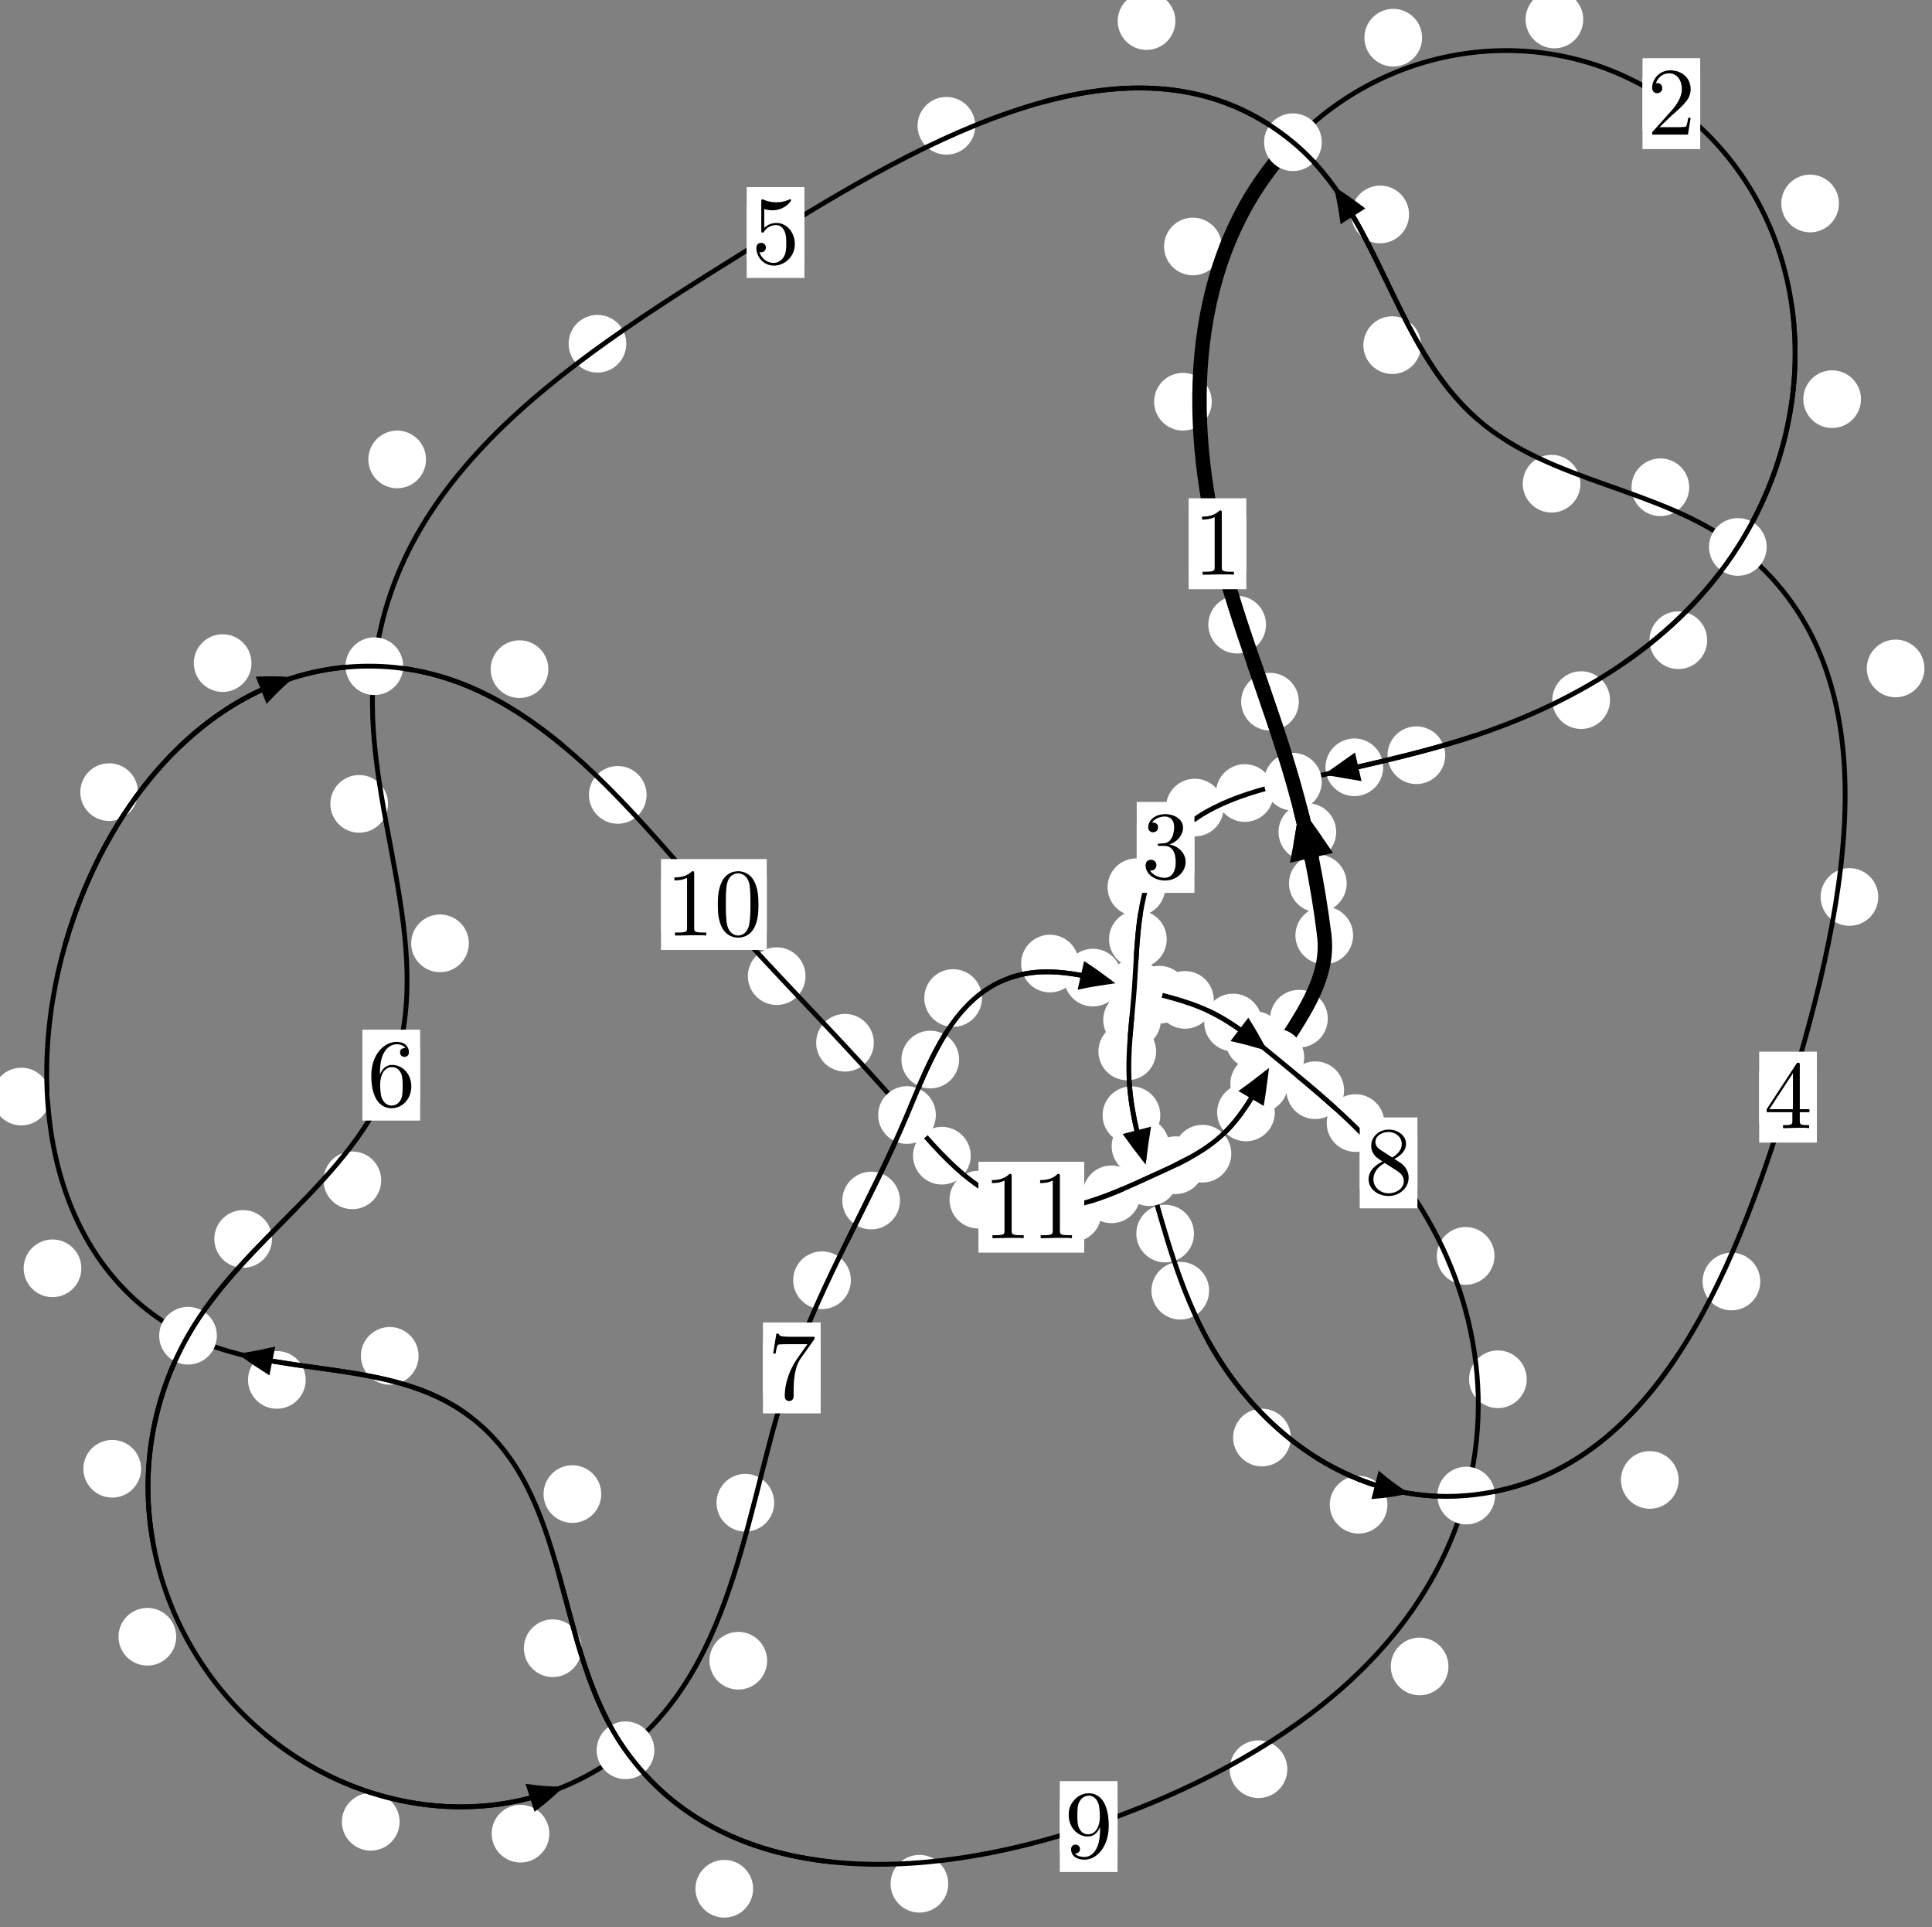 <?xml version="1.0"?>
<!-- Created by MetaPost 1.999 on 2021.07.06:0014 -->
<svg version="1.1" xmlns="http://www.w3.org/2000/svg" xmlns:xlink="http://www.w3.org/1999/xlink" width="200.232" height="199.671" viewBox="0 0 200.232 199.671">
<rect x="0" y="0" width="200.232" height="199.671" fill="#808080" stroke="none"/>
<!-- Original BoundingBox: -134.782211 -117.699249 65.449463 81.971939 -->
  <defs>
    <g transform="scale(0.01,0.01)" id="GLYPHcmr10_48">
      <path style="fill-rule: evenodd;" d="M460 -320C460 -400,455 -480,420 -554C374 -650,292 -666,250 -666C190 -666,117 -640,76 -547C44 -478,39 -400,39 -320C39 -245,43 -155,84 -79C127 2,200 22,249 22C303 22,379 1,423 -94C455 -163,460 -241,460 -320M249 -0C210 -0,151 -25,133 -121C122 -181,122 -273,122 -332C122 -396,122 -462,130 -516C149 -635,224 -644,249 -644C282 -644,348 -626,367 -527C377 -471,377 -395,377 -332C377 -257,377 -189,366 -125C351 -30,294 -0,249 -0"></path>
    </g>
    <g transform="scale(0.01,0.01)" id="GLYPHcmr10_49">
      <path style="fill-rule: evenodd;" d="M294 -640C294 -664,294 -666,271 -666C209 -602,121 -602,89 -602L89 -571C109 -571,168 -571,220 -597L220 -79C220 -43,217 -31,127 -31L95 -31L95 -0L257 -0L130 -3L217 -3L257 -3L297 -3L384 -3L419 -0L419 -31L387 -31C297 -31,294 -42,294 -79"></path>
    </g>
    <g transform="scale(0.01,0.01)" id="GLYPHcmr10_50">
      <path style="fill-rule: evenodd;" d="M127 -77L233 -180C389 -318,449 -372,449 -472C449 -586,359 -666,237 -666C124 -666,50 -574,50 -485C50 -429,100 -429,103 -429C120 -429,155 -441,155 -482C155 -508,137 -534,102 -534C94 -534,92 -534,89 -533C112 -598,166 -635,224 -635C315 -635,358 -554,358 -472C358 -392,308 -313,253 -251L61 -37C50 -26,50 -24,50 -0L421 -0L449 -174L424 -174C419 -144,412 -100,402 -85C395 -77,329 -77,307 -77"></path>
    </g>
    <g transform="scale(0.01,0.01)" id="GLYPHcmr10_51">
      <path style="fill-rule: evenodd;" d="M290 -352C372 -379,430 -449,430 -528C430 -610,342 -666,246 -666C145 -666,69 -606,69 -530C69 -497,91 -478,120 -478C151 -478,171 -500,171 -529C171 -579,124 -579,109 -579C140 -628,206 -641,242 -641C283 -641,338 -619,338 -529C338 -517,336 -459,310 -415C280 -367,246 -364,221 -363C213 -362,189 -360,182 -360C174 -359,167 -358,167 -348C167 -337,174 -337,191 -337L235 -337C317 -337,354 -269,354 -171C354 -35,285 -6,241 -6C198 -6,123 -23,88 -82C123 -77,154 -99,154 -137C154 -173,127 -193,98 -193C74 -193,42 -179,42 -135C42 -44,135 22,244 22C366 22,457 -69,457 -171C457 -253,394 -331,290 -352"></path>
    </g>
    <g transform="scale(0.01,0.01)" id="GLYPHcmr10_52">
      <path style="fill-rule: evenodd;" d="M294 -165L294 -78C294 -42,292 -31,218 -31L197 -31L197 -0L332 -0L238 -3L290 -3L332 -3L374 -3L427 -3L468 -0L468 -31L447 -31C373 -31,371 -42,371 -78L371 -165L471 -165L471 -196L371 -196L371 -651C371 -671,371 -677,355 -677C346 -677,343 -677,335 -665L28 -196L28 -165M300 -196L56 -196L300 -569"></path>
    </g>
    <g transform="scale(0.01,0.01)" id="GLYPHcmr10_53">
      <path style="fill-rule: evenodd;" d="M449 -201C449 -320,367 -420,259 -420C211 -420,168 -404,132 -369L132 -564C152 -558,185 -551,217 -551C340 -551,410 -642,410 -655C410 -661,407 -666,400 -666C399 -666,397 -666,392 -663C372 -654,323 -634,256 -634C216 -634,170 -641,123 -662C115 -665,113 -665,111 -665C101 -665,101 -657,101 -641L101 -345C101 -327,101 -319,115 -319C122 -319,124 -322,128 -328C139 -344,176 -398,257 -398C309 -398,334 -352,342 -334C358 -297,360 -258,360 -208C360 -173,360 -113,336 -71C312 -32,275 -6,229 -6C156 -6,99 -59,82 -118C85 -117,88 -116,99 -116C132 -116,149 -141,149 -165C149 -189,132 -214,99 -214C85 -214,50 -207,50 -161C50 -75,119 22,231 22C347 22,449 -74,449 -201"></path>
    </g>
    <g transform="scale(0.01,0.01)" id="GLYPHcmr10_54">
      <path style="fill-rule: evenodd;" d="M132 -328L132 -352C132 -605,256 -641,307 -641C331 -641,373 -635,395 -601C380 -601,340 -601,340 -556C340 -525,364 -510,386 -510C402 -510,432 -519,432 -558C432 -618,388 -666,305 -666C177 -666,42 -537,42 -316C42 -49,158 22,251 22C362 22,457 -72,457 -204C457 -331,368 -427,257 -427C189 -427,152 -376,132 -328M251 -6C188 -6,158 -66,152 -81C134 -128,134 -208,134 -226C134 -304,166 -404,256 -404C272 -404,318 -404,349 -342C367 -305,367 -254,367 -205C367 -157,367 -107,350 -71C320 -11,274 -6,251 -6"></path>
    </g>
    <g transform="scale(0.01,0.01)" id="GLYPHcmr10_55">
      <path style="fill-rule: evenodd;" d="M476 -609C485 -621,485 -623,485 -644L242 -644C120 -644,118 -657,114 -676L89 -676L56 -470L81 -470C84 -486,93 -549,106 -561C113 -567,191 -567,204 -567L411 -567C400 -551,321 -442,299 -409C209 -274,176 -135,176 -33C176 -23,176 22,222 22C268 22,268 -23,268 -33L268 -84C268 -139,271 -194,279 -248C283 -271,297 -357,341 -419"></path>
    </g>
    <g transform="scale(0.01,0.01)" id="GLYPHcmr10_56">
      <path style="fill-rule: evenodd;" d="M163 -457C117 -487,113 -521,113 -538C113 -599,178 -641,249 -641C322 -641,386 -589,386 -517C386 -460,347 -412,287 -377M309 -362C381 -399,430 -451,430 -517C430 -609,341 -666,250 -666C150 -666,69 -592,69 -499C69 -481,71 -436,113 -389C124 -377,161 -352,186 -335C128 -306,42 -250,42 -151C42 -45,144 22,249 22C362 22,457 -61,457 -168C457 -204,446 -249,408 -291C389 -312,373 -322,309 -362M209 -320L332 -242C360 -223,407 -193,407 -132C407 -58,332 -6,250 -6C164 -6,92 -68,92 -151C92 -209,124 -273,209 -320"></path>
    </g>
    <g transform="scale(0.01,0.01)" id="GLYPHcmr10_57">
      <path style="fill-rule: evenodd;" d="M367 -318L367 -286C367 -52,263 -6,205 -6C188 -6,134 -8,107 -42C151 -42,159 -71,159 -88C159 -119,135 -134,113 -134C97 -134,67 -125,67 -86C67 -19,121 22,206 22C335 22,457 -114,457 -329C457 -598,342 -666,253 -666C198 -666,149 -648,106 -603C65 -558,42 -516,42 -441C42 -316,130 -218,242 -218C303 -218,344 -260,367 -318M243 -241C227 -241,181 -241,150 -304C132 -341,132 -391,132 -440C132 -494,132 -541,153 -578C180 -628,218 -641,253 -641C299 -641,332 -607,349 -562C361 -530,365 -467,365 -421C365 -338,331 -241,243 -241"></path>
    </g>
  </defs>
  <path d="M139.569 91.536C139.569 90.744,139.254 89.983,138.694 89.423C138.133 88.862,137.373 88.548,136.58 88.548C135.788 88.548,135.027 88.862,134.467 89.423C133.906 89.983,133.591 90.744,133.591 91.536C133.591 92.329,133.906 93.089,134.467 93.65C135.027 94.21,135.788 94.525,136.58 94.525C137.373 94.525,138.133 94.21,138.694 93.65C139.254 93.089,139.569 92.329,139.569 91.536Z" style="fill: rgb(100%,100%,100%);stroke: none;"></path>
  <path d="M140.235 96.919C140.235 96.126,139.92 95.366,139.359 94.806C138.799 94.245,138.039 93.93,137.246 93.93C136.453 93.93,135.693 94.245,135.133 94.806C134.572 95.366,134.257 96.126,134.257 96.919C134.257 97.712,134.572 98.472,135.133 99.032C135.693 99.593,136.453 99.908,137.246 99.908C138.039 99.908,138.799 99.593,139.359 99.032C139.92 98.472,140.235 97.712,140.235 96.919Z" style="fill: rgb(100%,100%,100%);stroke: none;"></path>
  <path d="M134.611 72.706C134.611 71.913,134.296 71.153,133.735 70.593C133.175 70.032,132.415 69.717,131.622 69.717C130.829 69.717,130.069 70.032,129.509 70.593C128.948 71.153,128.633 71.913,128.633 72.706C128.633 73.499,128.948 74.259,129.509 74.819C130.069 75.38,130.829 75.695,131.622 75.695C132.415 75.695,133.175 75.38,133.735 74.819C134.296 74.259,134.611 73.499,134.611 72.706Z" style="fill: rgb(100%,100%,100%);stroke: none;"></path>
  <path d="M138.484 86.214C138.484 85.421,138.169 84.661,137.608 84.1C137.048 83.54,136.288 83.225,135.495 83.225C134.702 83.225,133.942 83.54,133.382 84.1C132.821 84.661,132.506 85.421,132.506 86.214C132.506 87.006,132.821 87.767,133.382 88.327C133.942 88.888,134.702 89.202,135.495 89.202C136.288 89.202,137.048 88.888,137.608 88.327C138.169 87.767,138.484 87.006,138.484 86.214Z" style="fill: rgb(100%,100%,100%);stroke: none;"></path>
  <path d="M125.588 41.626C125.588 40.834,125.273 40.074,124.713 39.513C124.152 38.953,123.392 38.638,122.6 38.638C121.807 38.638,121.047 38.953,120.486 39.513C119.926 40.074,119.611 40.834,119.611 41.626C119.611 42.419,119.926 43.179,120.486 43.74C121.047 44.3,121.807 44.615,122.6 44.615C123.392 44.615,124.152 44.3,124.713 43.74C125.273 43.179,125.588 42.419,125.588 41.626Z" style="fill: rgb(100%,100%,100%);stroke: none;"></path>
  <path d="M131.208 64.726C131.208 63.934,130.893 63.174,130.332 62.613C129.772 62.053,129.012 61.738,128.219 61.738C127.426 61.738,126.666 62.053,126.106 62.613C125.545 63.174,125.23 63.934,125.23 64.726C125.23 65.519,125.545 66.279,126.106 66.84C126.666 67.4,127.426 67.715,128.219 67.715C129.012 67.715,129.772 67.4,130.332 66.84C130.893 66.279,131.208 65.519,131.208 64.726Z" style="fill: rgb(100%,100%,100%);stroke: none;"></path>
  <path d="M147.386 3.905C147.386 3.112,147.071 2.352,146.51 1.791C145.95 1.231,145.19 0.916,144.397 0.916C143.604 0.916,142.844 1.231,142.284 1.791C141.723 2.352,141.408 3.112,141.408 3.905C141.408 4.697,141.723 5.457,142.284 6.018C142.844 6.578,143.604 6.893,144.397 6.893C145.19 6.893,145.95 6.578,146.51 6.018C147.071 5.457,147.386 4.697,147.386 3.905Z" style="fill: rgb(100%,100%,100%);stroke: none;"></path>
  <path d="M126.621 25.539C126.621 24.747,126.306 23.987,125.745 23.426C125.185 22.866,124.425 22.551,123.632 22.551C122.839 22.551,122.079 22.866,121.519 23.426C120.958 23.987,120.643 24.747,120.643 25.539C120.643 26.332,120.958 27.092,121.519 27.653C122.079 28.213,122.839 28.528,123.632 28.528C124.425 28.528,125.185 28.213,125.745 27.653C126.306 27.092,126.621 26.332,126.621 25.539Z" style="fill: rgb(100%,100%,100%);stroke: none;"></path>
  <path d="M190.589 21.085C190.589 20.292,190.274 19.532,189.714 18.972C189.153 18.411,188.393 18.096,187.6 18.096C186.807 18.096,186.047 18.411,185.487 18.972C184.926 19.532,184.611 20.292,184.611 21.085C184.611 21.878,184.926 22.638,185.487 23.198C186.047 23.759,186.807 24.074,187.6 24.074C188.393 24.074,189.153 23.759,189.714 23.198C190.274 22.638,190.589 21.878,190.589 21.085Z" style="fill: rgb(100%,100%,100%);stroke: none;"></path>
  <path d="M164.086 2.017C164.086 1.224,163.771 0.464,163.211 -0.097C162.65 -0.657,161.89 -0.972,161.098 -0.972C160.305 -0.972,159.545 -0.657,158.984 -0.097C158.424 0.464,158.109 1.224,158.109 2.017C158.109 2.809,158.424 3.57,158.984 4.13C159.545 4.691,160.305 5.006,161.098 5.006C161.89 5.006,162.65 4.691,163.211 4.13C163.771 3.57,164.086 2.809,164.086 2.017Z" style="fill: rgb(100%,100%,100%);stroke: none;"></path>
  <path d="M176.931 66.338C176.931 65.545,176.616 64.785,176.056 64.224C175.495 63.664,174.735 63.349,173.943 63.349C173.15 63.349,172.39 63.664,171.829 64.224C171.269 64.785,170.954 65.545,170.954 66.338C170.954 67.13,171.269 67.89,171.829 68.451C172.39 69.011,173.15 69.326,173.943 69.326C174.735 69.326,175.495 69.011,176.056 68.451C176.616 67.89,176.931 67.13,176.931 66.338Z" style="fill: rgb(100%,100%,100%);stroke: none;"></path>
  <path d="M192.872 41.361C192.872 40.568,192.557 39.808,191.997 39.247C191.436 38.687,190.676 38.372,189.883 38.372C189.091 38.372,188.331 38.687,187.77 39.247C187.21 39.808,186.895 40.568,186.895 41.361C186.895 42.153,187.21 42.913,187.77 43.474C188.331 44.034,189.091 44.349,189.883 44.349C190.676 44.349,191.436 44.034,191.997 43.474C192.557 42.913,192.872 42.153,192.872 41.361Z" style="fill: rgb(100%,100%,100%);stroke: none;"></path>
  <path d="M149.783 78.255C149.783 77.462,149.468 76.702,148.908 76.142C148.347 75.581,147.587 75.266,146.794 75.266C146.002 75.266,145.241 75.581,144.681 76.142C144.12 76.702,143.806 77.462,143.806 78.255C143.806 79.048,144.12 79.808,144.681 80.368C145.241 80.929,146.002 81.244,146.794 81.244C147.587 81.244,148.347 80.929,148.908 80.368C149.468 79.808,149.783 79.048,149.783 78.255Z" style="fill: rgb(100%,100%,100%);stroke: none;"></path>
  <path d="M166.861 72.544C166.861 71.752,166.546 70.991,165.985 70.431C165.425 69.87,164.665 69.555,163.872 69.555C163.079 69.555,162.319 69.87,161.759 70.431C161.198 70.991,160.883 71.752,160.883 72.544C160.883 73.337,161.198 74.097,161.759 74.658C162.319 75.218,163.079 75.533,163.872 75.533C164.665 75.533,165.425 75.218,165.985 74.658C166.546 74.097,166.861 73.337,166.861 72.544Z" style="fill: rgb(100%,100%,100%);stroke: none;"></path>
  <path d="M132 82.171C132 81.379,131.685 80.618,131.124 80.058C130.564 79.497,129.804 79.183,129.011 79.183C128.218 79.183,127.458 79.497,126.898 80.058C126.337 80.618,126.022 81.379,126.022 82.171C126.022 82.964,126.337 83.724,126.898 84.285C127.458 84.845,128.218 85.16,129.011 85.16C129.804 85.16,130.564 84.845,131.124 84.285C131.685 83.724,132 82.964,132 82.171Z" style="fill: rgb(100%,100%,100%);stroke: none;"></path>
  <path d="M143.352 79.506C143.352 78.713,143.037 77.953,142.476 77.393C141.916 76.832,141.156 76.517,140.363 76.517C139.57 76.517,138.81 76.832,138.25 77.393C137.689 77.953,137.374 78.713,137.374 79.506C137.374 80.299,137.689 81.059,138.25 81.619C138.81 82.18,139.57 82.495,140.363 82.495C141.156 82.495,141.916 82.18,142.476 81.619C143.037 81.059,143.352 80.299,143.352 79.506Z" style="fill: rgb(100%,100%,100%);stroke: none;"></path>
  <path d="M120.764 91.931C120.764 91.139,120.449 90.378,119.889 89.818C119.328 89.257,118.568 88.943,117.775 88.943C116.983 88.943,116.223 89.257,115.662 89.818C115.102 90.378,114.787 91.139,114.787 91.931C114.787 92.724,115.102 93.484,115.662 94.045C116.223 94.605,116.983 94.92,117.775 94.92C118.568 94.92,119.328 94.605,119.889 94.045C120.449 93.484,120.764 92.724,120.764 91.931Z" style="fill: rgb(100%,100%,100%);stroke: none;"></path>
  <path d="M126.819 83.677C126.819 82.885,126.504 82.125,125.943 81.564C125.383 81.004,124.623 80.689,123.83 80.689C123.037 80.689,122.277 81.004,121.717 81.564C121.156 82.125,120.841 82.885,120.841 83.677C120.841 84.47,121.156 85.23,121.717 85.791C122.277 86.351,123.037 86.666,123.83 86.666C124.623 86.666,125.383 86.351,125.943 85.791C126.504 85.23,126.819 84.47,126.819 83.677Z" style="fill: rgb(100%,100%,100%);stroke: none;"></path>
  <path d="M120.317 105.678C120.317 104.885,120.002 104.125,119.442 103.565C118.881 103.004,118.121 102.689,117.328 102.689C116.536 102.689,115.775 103.004,115.215 103.565C114.655 104.125,114.34 104.885,114.34 105.678C114.34 106.471,114.655 107.231,115.215 107.791C115.775 108.352,116.536 108.667,117.328 108.667C118.121 108.667,118.881 108.352,119.442 107.791C120.002 107.231,120.317 106.471,120.317 105.678Z" style="fill: rgb(100%,100%,100%);stroke: none;"></path>
  <path d="M120.917 97.32C120.917 96.527,120.602 95.767,120.042 95.206C119.481 94.646,118.721 94.331,117.928 94.331C117.136 94.331,116.376 94.646,115.815 95.206C115.255 95.767,114.94 96.527,114.94 97.32C114.94 98.112,115.255 98.873,115.815 99.433C116.376 99.994,117.136 100.308,117.928 100.308C118.721 100.308,119.481 99.994,120.042 99.433C120.602 98.873,120.917 98.112,120.917 97.32Z" style="fill: rgb(100%,100%,100%);stroke: none;"></path>
  <path d="M120.251 115.554C120.251 114.762,119.937 114.002,119.376 113.441C118.816 112.881,118.055 112.566,117.263 112.566C116.47 112.566,115.71 112.881,115.149 113.441C114.589 114.002,114.274 114.762,114.274 115.554C114.274 116.347,114.589 117.107,115.149 117.668C115.71 118.228,116.47 118.543,117.263 118.543C118.055 118.543,118.816 118.228,119.376 117.668C119.937 117.107,120.251 116.347,120.251 115.554Z" style="fill: rgb(100%,100%,100%);stroke: none;"></path>
  <path d="M119.82 108.948C119.82 108.156,119.505 107.396,118.945 106.835C118.384 106.275,117.624 105.96,116.831 105.96C116.038 105.96,115.278 106.275,114.718 106.835C114.157 107.396,113.842 108.156,113.842 108.948C113.842 109.741,114.157 110.501,114.718 111.062C115.278 111.622,116.038 111.937,116.831 111.937C117.624 111.937,118.384 111.622,118.945 111.062C119.505 110.501,119.82 109.741,119.82 108.948Z" style="fill: rgb(100%,100%,100%);stroke: none;"></path>
  <path d="M123.745 127.82C123.745 127.028,123.43 126.267,122.869 125.707C122.309 125.146,121.549 124.832,120.756 124.832C119.963 124.832,119.203 125.146,118.643 125.707C118.082 126.267,117.767 127.028,117.767 127.82C117.767 128.613,118.082 129.373,118.643 129.934C119.203 130.494,119.963 130.809,120.756 130.809C121.549 130.809,122.309 130.494,122.869 129.934C123.43 129.373,123.745 128.613,123.745 127.82Z" style="fill: rgb(100%,100%,100%);stroke: none;"></path>
  <path d="M121.19 118.771C121.19 117.978,120.875 117.218,120.315 116.658C119.754 116.097,118.994 115.782,118.202 115.782C117.409 115.782,116.649 116.097,116.088 116.658C115.528 117.218,115.213 117.978,115.213 118.771C115.213 119.564,115.528 120.324,116.088 120.885C116.649 121.445,117.409 121.76,118.202 121.76C118.994 121.76,119.754 121.445,120.315 120.885C120.875 120.324,121.19 119.564,121.19 118.771Z" style="fill: rgb(100%,100%,100%);stroke: none;"></path>
  <path d="M133.777 148.956C133.777 148.163,133.462 147.403,132.902 146.842C132.341 146.282,131.581 145.967,130.789 145.967C129.996 145.967,129.236 146.282,128.675 146.842C128.115 147.403,127.8 148.163,127.8 148.956C127.8 149.748,128.115 150.509,128.675 151.069C129.236 151.629,129.996 151.944,130.789 151.944C131.581 151.944,132.341 151.629,132.902 151.069C133.462 150.509,133.777 149.748,133.777 148.956Z" style="fill: rgb(100%,100%,100%);stroke: none;"></path>
  <path d="M125.312 133.74C125.312 132.947,124.997 132.187,124.437 131.627C123.876 131.066,123.116 130.751,122.323 130.751C121.531 130.751,120.77 131.066,120.21 131.627C119.65 132.187,119.335 132.947,119.335 133.74C119.335 134.533,119.65 135.293,120.21 135.853C120.77 136.414,121.531 136.729,122.323 136.729C123.116 136.729,123.876 136.414,124.437 135.853C124.997 135.293,125.312 134.533,125.312 133.74Z" style="fill: rgb(100%,100%,100%);stroke: none;"></path>
  <path d="M173.973 153.347C173.973 152.555,173.658 151.795,173.097 151.234C172.537 150.674,171.776 150.359,170.984 150.359C170.191 150.359,169.431 150.674,168.87 151.234C168.31 151.795,167.995 152.555,167.995 153.347C167.995 154.14,168.31 154.9,168.87 155.461C169.431 156.021,170.191 156.336,170.984 156.336C171.776 156.336,172.537 156.021,173.097 155.461C173.658 154.9,173.973 154.14,173.973 153.347Z" style="fill: rgb(100%,100%,100%);stroke: none;"></path>
  <path d="M143.793 155.917C143.793 155.124,143.478 154.364,142.917 153.803C142.357 153.243,141.597 152.928,140.804 152.928C140.011 152.928,139.251 153.243,138.691 153.803C138.13 154.364,137.815 155.124,137.815 155.917C137.815 156.709,138.13 157.47,138.691 158.03C139.251 158.59,140.011 158.905,140.804 158.905C141.597 158.905,142.357 158.59,142.917 158.03C143.478 157.47,143.793 156.709,143.793 155.917Z" style="fill: rgb(100%,100%,100%);stroke: none;"></path>
  <path d="M194.664 92.941C194.664 92.149,194.35 91.388,193.789 90.828C193.229 90.267,192.468 89.952,191.676 89.952C190.883 89.952,190.123 90.267,189.562 90.828C189.002 91.388,188.687 92.149,188.687 92.941C188.687 93.734,189.002 94.494,189.562 95.055C190.123 95.615,190.883 95.93,191.676 95.93C192.468 95.93,193.229 95.615,193.789 95.055C194.35 94.494,194.664 93.734,194.664 92.941Z" style="fill: rgb(100%,100%,100%);stroke: none;"></path>
  <path d="M182.435 132.788C182.435 131.995,182.12 131.235,181.56 130.675C180.999 130.114,180.239 129.799,179.446 129.799C178.654 129.799,177.893 130.114,177.333 130.675C176.773 131.235,176.458 131.995,176.458 132.788C176.458 133.581,176.773 134.341,177.333 134.901C177.893 135.462,178.654 135.777,179.446 135.777C180.239 135.777,180.999 135.462,181.56 134.901C182.12 134.341,182.435 133.581,182.435 132.788Z" style="fill: rgb(100%,100%,100%);stroke: none;"></path>
  <path d="M175.068 50.49C175.068 49.697,174.753 48.937,174.192 48.376C173.632 47.816,172.872 47.501,172.079 47.501C171.286 47.501,170.526 47.816,169.966 48.376C169.405 48.937,169.09 49.697,169.09 50.49C169.09 51.282,169.405 52.043,169.966 52.603C170.526 53.163,171.286 53.478,172.079 53.478C172.872 53.478,173.632 53.163,174.192 52.603C174.753 52.043,175.068 51.282,175.068 50.49Z" style="fill: rgb(100%,100%,100%);stroke: none;"></path>
  <path d="M199.449 69.261C199.449 68.468,199.135 67.708,198.574 67.148C198.014 66.587,197.253 66.272,196.461 66.272C195.668 66.272,194.908 66.587,194.347 67.148C193.787 67.708,193.472 68.468,193.472 69.261C193.472 70.054,193.787 70.814,194.347 71.374C194.908 71.935,195.668 72.25,196.461 72.25C197.253 72.25,198.014 71.935,198.574 71.374C199.135 70.814,199.449 70.054,199.449 69.261Z" style="fill: rgb(100%,100%,100%);stroke: none;"></path>
  <path d="M147.276 35.764C147.276 34.971,146.961 34.211,146.401 33.65C145.84 33.09,145.08 32.775,144.288 32.775C143.495 32.775,142.735 33.09,142.174 33.65C141.614 34.211,141.299 34.971,141.299 35.764C141.299 36.556,141.614 37.316,142.174 37.877C142.735 38.437,143.495 38.752,144.288 38.752C145.08 38.752,145.84 38.437,146.401 37.877C146.961 37.316,147.276 36.556,147.276 35.764Z" style="fill: rgb(100%,100%,100%);stroke: none;"></path>
  <path d="M163.795 50.119C163.795 49.326,163.48 48.566,162.919 48.005C162.359 47.445,161.599 47.13,160.806 47.13C160.013 47.13,159.253 47.445,158.693 48.005C158.132 48.566,157.817 49.326,157.817 50.119C157.817 50.911,158.132 51.672,158.693 52.232C159.253 52.793,160.013 53.108,160.806 53.108C161.599 53.108,162.359 52.793,162.919 52.232C163.48 51.672,163.795 50.911,163.795 50.119Z" style="fill: rgb(100%,100%,100%);stroke: none;"></path>
  <path d="M121.817 2.183C121.817 1.39,121.502 0.63,120.941 0.07C120.381 -0.491,119.621 -0.806,118.828 -0.806C118.035 -0.806,117.275 -0.491,116.715 0.07C116.154 0.63,115.839 1.39,115.839 2.183C115.839 2.976,116.154 3.736,116.715 4.296C117.275 4.857,118.035 5.172,118.828 5.172C119.621 5.172,120.381 4.857,120.941 4.296C121.502 3.736,121.817 2.976,121.817 2.183Z" style="fill: rgb(100%,100%,100%);stroke: none;"></path>
  <path d="M146.034 22.221C146.034 21.428,145.719 20.668,145.158 20.108C144.598 19.547,143.838 19.232,143.045 19.232C142.252 19.232,141.492 19.547,140.932 20.108C140.371 20.668,140.056 21.428,140.056 22.221C140.056 23.014,140.371 23.774,140.932 24.334C141.492 24.895,142.252 25.21,143.045 25.21C143.838 25.21,144.598 24.895,145.158 24.334C145.719 23.774,146.034 23.014,146.034 22.221Z" style="fill: rgb(100%,100%,100%);stroke: none;"></path>
  <path d="M64.909 35.618C64.909 34.825,64.594 34.065,64.033 33.504C63.473 32.944,62.713 32.629,61.92 32.629C61.127 32.629,60.367 32.944,59.807 33.504C59.246 34.065,58.931 34.825,58.931 35.618C58.931 36.41,59.246 37.171,59.807 37.731C60.367 38.292,61.127 38.606,61.92 38.606C62.713 38.606,63.473 38.292,64.033 37.731C64.594 37.171,64.909 36.41,64.909 35.618Z" style="fill: rgb(100%,100%,100%);stroke: none;"></path>
  <path d="M101.074 13.036C101.074 12.243,100.76 11.483,100.199 10.922C99.639 10.362,98.878 10.047,98.086 10.047C97.293 10.047,96.533 10.362,95.972 10.922C95.412 11.483,95.097 12.243,95.097 13.036C95.097 13.828,95.412 14.589,95.972 15.149C96.533 15.709,97.293 16.024,98.086 16.024C98.878 16.024,99.639 15.709,100.199 15.149C100.76 14.589,101.074 13.828,101.074 13.036Z" style="fill: rgb(100%,100%,100%);stroke: none;"></path>
  <path d="M40.215 83.296C40.215 82.503,39.9 81.743,39.34 81.183C38.779 80.622,38.019 80.307,37.226 80.307C36.434 80.307,35.673 80.622,35.113 81.183C34.552 81.743,34.237 82.503,34.237 83.296C34.237 84.089,34.552 84.849,35.113 85.409C35.673 85.97,36.434 86.285,37.226 86.285C38.019 86.285,38.779 85.97,39.34 85.409C39.9 84.849,40.215 84.089,40.215 83.296Z" style="fill: rgb(100%,100%,100%);stroke: none;"></path>
  <path d="M44.151 47.605C44.151 46.812,43.836 46.052,43.276 45.491C42.715 44.931,41.955 44.616,41.163 44.616C40.37 44.616,39.61 44.931,39.049 45.491C38.489 46.052,38.174 46.812,38.174 47.605C38.174 48.397,38.489 49.157,39.049 49.718C39.61 50.278,40.37 50.593,41.163 50.593C41.955 50.593,42.715 50.278,43.276 49.718C43.836 49.157,44.151 48.397,44.151 47.605Z" style="fill: rgb(100%,100%,100%);stroke: none;"></path>
  <path d="M39.507 122.303C39.507 121.511,39.192 120.751,38.632 120.19C38.071 119.63,37.311 119.315,36.518 119.315C35.726 119.315,34.965 119.63,34.405 120.19C33.845 120.751,33.53 121.511,33.53 122.303C33.53 123.096,33.845 123.856,34.405 124.417C34.965 124.977,35.726 125.292,36.518 125.292C37.311 125.292,38.071 124.977,38.632 124.417C39.192 123.856,39.507 123.096,39.507 122.303Z" style="fill: rgb(100%,100%,100%);stroke: none;"></path>
  <path d="M48.591 97.746C48.591 96.953,48.276 96.193,47.716 95.632C47.155 95.072,46.395 94.757,45.602 94.757C44.81 94.757,44.05 95.072,43.489 95.632C42.929 96.193,42.614 96.953,42.614 97.746C42.614 98.538,42.929 99.299,43.489 99.859C44.05 100.42,44.81 100.735,45.602 100.735C46.395 100.735,47.155 100.42,47.716 99.859C48.276 99.299,48.591 98.538,48.591 97.746Z" style="fill: rgb(100%,100%,100%);stroke: none;"></path>
  <path d="M14.62 152.191C14.62 151.399,14.305 150.639,13.744 150.078C13.184 149.518,12.424 149.203,11.631 149.203C10.838 149.203,10.078 149.518,9.518 150.078C8.957 150.639,8.642 151.399,8.642 152.191C8.642 152.984,8.957 153.744,9.518 154.305C10.078 154.865,10.838 155.18,11.631 155.18C12.424 155.18,13.184 154.865,13.744 154.305C14.305 153.744,14.62 152.984,14.62 152.191Z" style="fill: rgb(100%,100%,100%);stroke: none;"></path>
  <path d="M28.189 128.376C28.189 127.584,27.874 126.824,27.313 126.263C26.753 125.703,25.993 125.388,25.2 125.388C24.407 125.388,23.647 125.703,23.087 126.263C22.526 126.824,22.211 127.584,22.211 128.376C22.211 129.169,22.526 129.929,23.087 130.49C23.647 131.05,24.407 131.365,25.2 131.365C25.993 131.365,26.753 131.05,27.313 130.49C27.874 129.929,28.189 129.169,28.189 128.376Z" style="fill: rgb(100%,100%,100%);stroke: none;"></path>
  <path d="M41.412 188.771C41.412 187.979,41.097 187.218,40.536 186.658C39.976 186.098,39.216 185.783,38.423 185.783C37.63 185.783,36.87 186.098,36.31 186.658C35.749 187.218,35.434 187.979,35.434 188.771C35.434 189.564,35.749 190.324,36.31 190.885C36.87 191.445,37.63 191.76,38.423 191.76C39.216 191.76,39.976 191.445,40.536 190.885C41.097 190.324,41.412 189.564,41.412 188.771Z" style="fill: rgb(100%,100%,100%);stroke: none;"></path>
  <path d="M18.261 169.595C18.261 168.803,17.946 168.043,17.385 167.482C16.825 166.922,16.065 166.607,15.272 166.607C14.479 166.607,13.719 166.922,13.159 167.482C12.598 168.043,12.283 168.803,12.283 169.595C12.283 170.388,12.598 171.148,13.159 171.709C13.719 172.269,14.479 172.584,15.272 172.584C16.065 172.584,16.825 172.269,17.385 171.709C17.946 171.148,18.261 170.388,18.261 169.595Z" style="fill: rgb(100%,100%,100%);stroke: none;"></path>
  <path d="M79.505 172.08C79.505 171.288,79.19 170.528,78.63 169.967C78.07 169.407,77.309 169.092,76.517 169.092C75.724 169.092,74.964 169.407,74.403 169.967C73.843 170.528,73.528 171.288,73.528 172.08C73.528 172.873,73.843 173.633,74.403 174.194C74.964 174.754,75.724 175.069,76.517 175.069C77.309 175.069,78.07 174.754,78.63 174.194C79.19 173.633,79.505 172.873,79.505 172.08Z" style="fill: rgb(100%,100%,100%);stroke: none;"></path>
  <path d="M56.932 189.999C56.932 189.206,56.617 188.446,56.057 187.886C55.496 187.325,54.736 187.01,53.943 187.01C53.151 187.01,52.39 187.325,51.83 187.886C51.27 188.446,50.955 189.206,50.955 189.999C50.955 190.792,51.27 191.552,51.83 192.112C52.39 192.673,53.151 192.988,53.943 192.988C54.736 192.988,55.496 192.673,56.057 192.112C56.617 191.552,56.932 190.792,56.932 189.999Z" style="fill: rgb(100%,100%,100%);stroke: none;"></path>
  <path d="M88.183 132.653C88.183 131.861,87.868 131.101,87.308 130.54C86.747 129.98,85.987 129.665,85.195 129.665C84.402 129.665,83.642 129.98,83.081 130.54C82.521 131.101,82.206 131.861,82.206 132.653C82.206 133.446,82.521 134.206,83.081 134.767C83.642 135.327,84.402 135.642,85.195 135.642C85.987 135.642,86.747 135.327,87.308 134.767C87.868 134.206,88.183 133.446,88.183 132.653Z" style="fill: rgb(100%,100%,100%);stroke: none;"></path>
  <path d="M80.237 155.709C80.237 154.917,79.922 154.156,79.361 153.596C78.801 153.035,78.041 152.72,77.248 152.72C76.455 152.72,75.695 153.035,75.135 153.596C74.574 154.156,74.259 154.917,74.259 155.709C74.259 156.502,74.574 157.262,75.135 157.823C75.695 158.383,76.455 158.698,77.248 158.698C78.041 158.698,78.801 158.383,79.361 157.823C79.922 157.262,80.237 156.502,80.237 155.709Z" style="fill: rgb(100%,100%,100%);stroke: none;"></path>
  <path d="M99.402 109.789C99.402 108.996,99.087 108.236,98.526 107.675C97.966 107.115,97.206 106.8,96.413 106.8C95.62 106.8,94.86 107.115,94.3 107.675C93.739 108.236,93.424 108.996,93.424 109.789C93.424 110.581,93.739 111.342,94.3 111.902C94.86 112.462,95.62 112.777,96.413 112.777C97.206 112.777,97.966 112.462,98.526 111.902C99.087 111.342,99.402 110.581,99.402 109.789Z" style="fill: rgb(100%,100%,100%);stroke: none;"></path>
  <path d="M93.275 124.399C93.275 123.606,92.96 122.846,92.4 122.285C91.839 121.725,91.079 121.41,90.286 121.41C89.494 121.41,88.733 121.725,88.173 122.285C87.612 122.846,87.297 123.606,87.297 124.399C87.297 125.191,87.612 125.951,88.173 126.512C88.733 127.072,89.494 127.387,90.286 127.387C91.079 127.387,91.839 127.072,92.4 126.512C92.96 125.951,93.275 125.191,93.275 124.399Z" style="fill: rgb(100%,100%,100%);stroke: none;"></path>
  <path d="M111.806 99.842C111.806 99.049,111.491 98.289,110.931 97.728C110.37 97.168,109.61 96.853,108.818 96.853C108.025 96.853,107.265 97.168,106.704 97.728C106.144 98.289,105.829 99.049,105.829 99.842C105.829 100.634,106.144 101.394,106.704 101.955C107.265 102.515,108.025 102.83,108.818 102.83C109.61 102.83,110.37 102.515,110.931 101.955C111.491 101.394,111.806 100.634,111.806 99.842Z" style="fill: rgb(100%,100%,100%);stroke: none;"></path>
  <path d="M101.77 103.413C101.77 102.62,101.455 101.86,100.895 101.3C100.334 100.739,99.574 100.424,98.782 100.424C97.989 100.424,97.229 100.739,96.668 101.3C96.108 101.86,95.793 102.62,95.793 103.413C95.793 104.206,96.108 104.966,96.668 105.526C97.229 106.087,97.989 106.402,98.782 106.402C99.574 106.402,100.334 106.087,100.895 105.526C101.455 104.966,101.77 104.206,101.77 103.413Z" style="fill: rgb(100%,100%,100%);stroke: none;"></path>
  <path d="M123.148 103.069C123.148 102.277,122.833 101.516,122.272 100.956C121.712 100.395,120.952 100.081,120.159 100.081C119.366 100.081,118.606 100.395,118.046 100.956C117.485 101.516,117.17 102.277,117.17 103.069C117.17 103.862,117.485 104.622,118.046 105.183C118.606 105.743,119.366 106.058,120.159 106.058C120.952 106.058,121.712 105.743,122.272 105.183C122.833 104.622,123.148 103.862,123.148 103.069Z" style="fill: rgb(100%,100%,100%);stroke: none;"></path>
  <path d="M116.258 101.297C116.258 100.504,115.943 99.744,115.382 99.183C114.822 98.623,114.062 98.308,113.269 98.308C112.476 98.308,111.716 98.623,111.156 99.183C110.595 99.744,110.28 100.504,110.28 101.297C110.28 102.089,110.595 102.85,111.156 103.41C111.716 103.971,112.476 104.285,113.269 104.285C114.062 104.285,114.822 103.971,115.382 103.41C115.943 102.85,116.258 102.089,116.258 101.297Z" style="fill: rgb(100%,100%,100%);stroke: none;"></path>
  <path d="M130.785 105.948C130.785 105.155,130.47 104.395,129.91 103.834C129.349 103.274,128.589 102.959,127.796 102.959C127.004 102.959,126.243 103.274,125.683 103.834C125.122 104.395,124.808 105.155,124.808 105.948C124.808 106.74,125.122 107.5,125.683 108.061C126.243 108.621,127.004 108.936,127.796 108.936C128.589 108.936,129.349 108.621,129.91 108.061C130.47 107.5,130.785 106.74,130.785 105.948Z" style="fill: rgb(100%,100%,100%);stroke: none;"></path>
  <path d="M125.795 103.606C125.795 102.813,125.48 102.053,124.92 101.492C124.359 100.932,123.599 100.617,122.806 100.617C122.014 100.617,121.254 100.932,120.693 101.492C120.133 102.053,119.818 102.813,119.818 103.606C119.818 104.398,120.133 105.158,120.693 105.719C121.254 106.279,122.014 106.594,122.806 106.594C123.599 106.594,124.359 106.279,124.92 105.719C125.48 105.158,125.795 104.398,125.795 103.606Z" style="fill: rgb(100%,100%,100%);stroke: none;"></path>
  <path d="M139.302 112.965C139.302 112.172,138.988 111.412,138.427 110.851C137.867 110.291,137.106 109.976,136.314 109.976C135.521 109.976,134.761 110.291,134.2 110.851C133.64 111.412,133.325 112.172,133.325 112.965C133.325 113.757,133.64 114.518,134.2 115.078C134.761 115.639,135.521 115.953,136.314 115.953C137.106 115.953,137.867 115.639,138.427 115.078C138.988 114.518,139.302 113.757,139.302 112.965Z" style="fill: rgb(100%,100%,100%);stroke: none;"></path>
  <path d="M132.983 107.763C132.983 106.97,132.668 106.21,132.107 105.649C131.547 105.089,130.787 104.774,129.994 104.774C129.201 104.774,128.441 105.089,127.881 105.649C127.32 106.21,127.005 106.97,127.005 107.763C127.005 108.555,127.32 109.316,127.881 109.876C128.441 110.436,129.201 110.751,129.994 110.751C130.787 110.751,131.547 110.436,132.107 109.876C132.668 109.316,132.983 108.555,132.983 107.763Z" style="fill: rgb(100%,100%,100%);stroke: none;"></path>
  <path d="M154.889 130.132C154.889 129.339,154.574 128.579,154.014 128.019C153.453 127.458,152.693 127.143,151.9 127.143C151.108 127.143,150.347 127.458,149.787 128.019C149.226 128.579,148.911 129.339,148.911 130.132C148.911 130.925,149.226 131.685,149.787 132.245C150.347 132.806,151.108 133.121,151.9 133.121C152.693 133.121,153.453 132.806,154.014 132.245C154.574 131.685,154.889 130.925,154.889 130.132Z" style="fill: rgb(100%,100%,100%);stroke: none;"></path>
  <path d="M143.477 116.368C143.477 115.575,143.162 114.815,142.602 114.255C142.041 113.694,141.281 113.379,140.488 113.379C139.696 113.379,138.935 113.694,138.375 114.255C137.815 114.815,137.5 115.575,137.5 116.368C137.5 117.161,137.815 117.921,138.375 118.481C138.935 119.042,139.696 119.357,140.488 119.357C141.281 119.357,142.041 119.042,142.602 118.481C143.162 117.921,143.477 117.161,143.477 116.368Z" style="fill: rgb(100%,100%,100%);stroke: none;"></path>
  <path d="M150.119 172.673C150.119 171.881,149.804 171.121,149.243 170.56C148.683 170,147.922 169.685,147.13 169.685C146.337 169.685,145.577 170,145.016 170.56C144.456 171.121,144.141 171.881,144.141 172.673C144.141 173.466,144.456 174.226,145.016 174.787C145.577 175.347,146.337 175.662,147.13 175.662C147.922 175.662,148.683 175.347,149.243 174.787C149.804 174.226,150.119 173.466,150.119 172.673Z" style="fill: rgb(100%,100%,100%);stroke: none;"></path>
  <path d="M158.23 142.916C158.23 142.123,157.915 141.363,157.354 140.803C156.794 140.242,156.034 139.927,155.241 139.927C154.448 139.927,153.688 140.242,153.128 140.803C152.567 141.363,152.252 142.123,152.252 142.916C152.252 143.709,152.567 144.469,153.128 145.029C153.688 145.59,154.448 145.905,155.241 145.905C156.034 145.905,156.794 145.59,157.354 145.029C157.915 144.469,158.23 143.709,158.23 142.916Z" style="fill: rgb(100%,100%,100%);stroke: none;"></path>
  <path d="M98.275 195.19C98.275 194.398,97.96 193.638,97.399 193.077C96.839 192.517,96.079 192.202,95.286 192.202C94.493 192.202,93.733 192.517,93.173 193.077C92.612 193.638,92.297 194.398,92.297 195.19C92.297 195.983,92.612 196.743,93.173 197.304C93.733 197.864,94.493 198.179,95.286 198.179C96.079 198.179,96.839 197.864,97.399 197.304C97.96 196.743,98.275 195.983,98.275 195.19Z" style="fill: rgb(100%,100%,100%);stroke: none;"></path>
  <path d="M133.418 183.321C133.418 182.528,133.103 181.768,132.543 181.208C131.982 180.647,131.222 180.332,130.429 180.332C129.637 180.332,128.877 180.647,128.316 181.208C127.756 181.768,127.441 182.528,127.441 183.321C127.441 184.114,127.756 184.874,128.316 185.434C128.877 185.995,129.637 186.31,130.429 186.31C131.222 186.31,131.982 185.995,132.543 185.434C133.103 184.874,133.418 184.114,133.418 183.321Z" style="fill: rgb(100%,100%,100%);stroke: none;"></path>
  <path d="M60.272 170.786C60.272 169.993,59.957 169.233,59.397 168.672C58.836 168.112,58.076 167.797,57.283 167.797C56.491 167.797,55.731 168.112,55.17 168.672C54.61 169.233,54.295 169.993,54.295 170.786C54.295 171.578,54.61 172.339,55.17 172.899C55.731 173.46,56.491 173.774,57.283 173.774C58.076 173.774,58.836 173.46,59.397 172.899C59.957 172.339,60.272 171.578,60.272 170.786Z" style="fill: rgb(100%,100%,100%);stroke: none;"></path>
  <path d="M78.053 195.711C78.053 194.918,77.738 194.158,77.177 193.597C76.617 193.037,75.857 192.722,75.064 192.722C74.271 192.722,73.511 193.037,72.951 193.597C72.39 194.158,72.075 194.918,72.075 195.711C72.075 196.503,72.39 197.263,72.951 197.824C73.511 198.384,74.271 198.699,75.064 198.699C75.857 198.699,76.617 198.384,77.177 197.824C77.738 197.263,78.053 196.503,78.053 195.711Z" style="fill: rgb(100%,100%,100%);stroke: none;"></path>
  <path d="M43.381 140.491C43.381 139.698,43.066 138.938,42.506 138.377C41.945 137.817,41.185 137.502,40.393 137.502C39.6 137.502,38.84 137.817,38.279 138.377C37.719 138.938,37.404 139.698,37.404 140.491C37.404 141.283,37.719 142.043,38.279 142.604C38.84 143.164,39.6 143.479,40.393 143.479C41.185 143.479,41.945 143.164,42.506 142.604C43.066 142.043,43.381 141.283,43.381 140.491Z" style="fill: rgb(100%,100%,100%);stroke: none;"></path>
  <path d="M62.312 154.812C62.312 154.019,61.997 153.259,61.436 152.699C60.876 152.138,60.116 151.823,59.323 151.823C58.53 151.823,57.77 152.138,57.21 152.699C56.649 153.259,56.334 154.019,56.334 154.812C56.334 155.605,56.649 156.365,57.21 156.925C57.77 157.486,58.53 157.801,59.323 157.801C60.116 157.801,60.876 157.486,61.436 156.925C61.997 156.365,62.312 155.605,62.312 154.812Z" style="fill: rgb(100%,100%,100%);stroke: none;"></path>
  <path d="M8.43 131.42C8.43 130.627,8.115 129.867,7.555 129.307C6.994 128.746,6.234 128.431,5.441 128.431C4.649 128.431,3.889 128.746,3.328 129.307C2.768 129.867,2.453 130.627,2.453 131.42C2.453 132.213,2.768 132.973,3.328 133.533C3.889 134.094,4.649 134.409,5.441 134.409C6.234 134.409,6.994 134.094,7.555 133.533C8.115 132.973,8.43 132.213,8.43 131.42Z" style="fill: rgb(100%,100%,100%);stroke: none;"></path>
  <path d="M31.682 142.983C31.682 142.19,31.367 141.43,30.807 140.869C30.246 140.309,29.486 139.994,28.693 139.994C27.901 139.994,27.14 140.309,26.58 140.869C26.019 141.43,25.705 142.19,25.705 142.983C25.705 143.775,26.019 144.536,26.58 145.096C27.14 145.656,27.901 145.971,28.693 145.971C29.486 145.971,30.246 145.656,30.807 145.096C31.367 144.536,31.682 143.775,31.682 142.983Z" style="fill: rgb(100%,100%,100%);stroke: none;"></path>
  <path d="M14.298 82.079C14.298 81.286,13.983 80.526,13.423 79.966C12.862 79.405,12.102 79.09,11.309 79.09C10.517 79.09,9.756 79.405,9.196 79.966C8.635 80.526,8.32 81.286,8.32 82.079C8.32 82.872,8.635 83.632,9.196 84.192C9.756 84.753,10.517 85.068,11.309 85.068C12.102 85.068,12.862 84.753,13.423 84.192C13.983 83.632,14.298 82.872,14.298 82.079Z" style="fill: rgb(100%,100%,100%);stroke: none;"></path>
  <path d="M5.195 113.621C5.195 112.828,4.88 112.068,4.32 111.508C3.759 110.947,2.999 110.632,2.207 110.632C1.414 110.632,0.654 110.947,0.093 111.508C-0.467 112.068,-0.782 112.828,-0.782 113.621C-0.782 114.414,-0.467 115.174,0.093 115.734C0.654 116.295,1.414 116.61,2.207 116.61C2.999 116.61,3.759 116.295,4.32 115.734C4.88 115.174,5.195 114.414,5.195 113.621Z" style="fill: rgb(100%,100%,100%);stroke: none;"></path>
  <path d="M56.829 69.335C56.829 68.543,56.515 67.782,55.954 67.222C55.394 66.661,54.633 66.347,53.841 66.347C53.048 66.347,52.288 66.661,51.727 67.222C51.167 67.782,50.852 68.543,50.852 69.335C50.852 70.128,51.167 70.888,51.727 71.449C52.288 72.009,53.048 72.324,53.841 72.324C54.633 72.324,55.394 72.009,55.954 71.449C56.515 70.888,56.829 70.128,56.829 69.335Z" style="fill: rgb(100%,100%,100%);stroke: none;"></path>
  <path d="M26.063 68.709C26.063 67.917,25.748 67.157,25.188 66.596C24.627 66.036,23.867 65.721,23.074 65.721C22.282 65.721,21.522 66.036,20.961 66.596C20.401 67.157,20.086 67.917,20.086 68.709C20.086 69.502,20.401 70.262,20.961 70.823C21.522 71.383,22.282 71.698,23.074 71.698C23.867 71.698,24.627 71.383,25.188 70.823C25.748 70.262,26.063 69.502,26.063 68.709Z" style="fill: rgb(100%,100%,100%);stroke: none;"></path>
  <path d="M83.483 101.145C83.483 100.353,83.168 99.593,82.608 99.032C82.048 98.472,81.287 98.157,80.495 98.157C79.702 98.157,78.942 98.472,78.381 99.032C77.821 99.593,77.506 100.353,77.506 101.145C77.506 101.938,77.821 102.698,78.381 103.259C78.942 103.819,79.702 104.134,80.495 104.134C81.287 104.134,82.048 103.819,82.608 103.259C83.168 102.698,83.483 101.938,83.483 101.145Z" style="fill: rgb(100%,100%,100%);stroke: none;"></path>
  <path d="M67.013 82.365C67.013 81.572,66.698 80.812,66.138 80.252C65.577 79.691,64.817 79.376,64.024 79.376C63.232 79.376,62.471 79.691,61.911 80.252C61.35 80.812,61.035 81.572,61.035 82.365C61.035 83.158,61.35 83.918,61.911 84.478C62.471 85.039,63.232 85.354,64.024 85.354C64.817 85.354,65.577 85.039,66.138 84.478C66.698 83.918,67.013 83.158,67.013 82.365Z" style="fill: rgb(100%,100%,100%);stroke: none;"></path>
  <path d="M100.604 119.75C100.604 118.957,100.289 118.197,99.729 117.637C99.168 117.076,98.408 116.761,97.615 116.761C96.823 116.761,96.063 117.076,95.502 117.637C94.942 118.197,94.627 118.957,94.627 119.75C94.627 120.543,94.942 121.303,95.502 121.863C96.063 122.424,96.823 122.739,97.615 122.739C98.408 122.739,99.168 122.424,99.729 121.863C100.289 121.303,100.604 120.543,100.604 119.75Z" style="fill: rgb(100%,100%,100%);stroke: none;"></path>
  <path d="M90.565 108.046C90.565 107.253,90.25 106.493,89.689 105.933C89.129 105.372,88.368 105.057,87.576 105.057C86.783 105.057,86.023 105.372,85.462 105.933C84.902 106.493,84.587 107.253,84.587 108.046C84.587 108.839,84.902 109.599,85.462 110.159C86.023 110.72,86.783 111.035,87.576 111.035C88.368 111.035,89.129 110.72,89.689 110.159C90.25 109.599,90.565 108.839,90.565 108.046Z" style="fill: rgb(100%,100%,100%);stroke: none;"></path>
  <path d="M114.141 125.695C114.141 124.902,113.826 124.142,113.265 123.581C112.705 123.021,111.945 122.706,111.152 122.706C110.359 122.706,109.599 123.021,109.039 123.581C108.478 124.142,108.163 124.902,108.163 125.695C108.163 126.487,108.478 127.248,109.039 127.808C109.599 128.369,110.359 128.683,111.152 128.683C111.945 128.683,112.705 128.369,113.265 127.808C113.826 127.248,114.141 126.487,114.141 125.695Z" style="fill: rgb(100%,100%,100%);stroke: none;"></path>
  <path d="M104.385 124.307C104.385 123.514,104.07 122.754,103.51 122.194C102.949 121.633,102.189 121.318,101.397 121.318C100.604 121.318,99.844 121.633,99.283 122.194C98.723 122.754,98.408 123.514,98.408 124.307C98.408 125.1,98.723 125.86,99.283 126.42C99.844 126.981,100.604 127.296,101.397 127.296C102.189 127.296,102.949 126.981,103.51 126.42C104.07 125.86,104.385 125.1,104.385 124.307Z" style="fill: rgb(100%,100%,100%);stroke: none;"></path>
  <path d="M124.817 120.738C124.817 119.945,124.502 119.185,123.942 118.625C123.381 118.064,122.621 117.749,121.828 117.749C121.036 117.749,120.275 118.064,119.715 118.625C119.154 119.185,118.839 119.945,118.839 120.738C118.839 121.531,119.154 122.291,119.715 122.851C120.275 123.412,121.036 123.727,121.828 123.727C122.621 123.727,123.381 123.412,123.942 122.851C124.502 122.291,124.817 121.531,124.817 120.738Z" style="fill: rgb(100%,100%,100%);stroke: none;"></path>
  <path d="M118.185 123.753C118.185 122.961,117.87 122.201,117.31 121.64C116.749 121.08,115.989 120.765,115.196 120.765C114.404 120.765,113.643 121.08,113.083 121.64C112.523 122.201,112.208 122.961,112.208 123.753C112.208 124.546,112.523 125.306,113.083 125.867C113.643 126.427,114.404 126.742,115.196 126.742C115.989 126.742,116.749 126.427,117.31 125.867C117.87 125.306,118.185 124.546,118.185 123.753Z" style="fill: rgb(100%,100%,100%);stroke: none;"></path>
  <path d="M132.121 115.27C132.121 114.477,131.806 113.717,131.246 113.157C130.685 112.596,129.925 112.281,129.132 112.281C128.34 112.281,127.579 112.596,127.019 113.157C126.458 113.717,126.144 114.477,126.144 115.27C126.144 116.063,126.458 116.823,127.019 117.383C127.579 117.944,128.34 118.259,129.132 118.259C129.925 118.259,130.685 117.944,131.246 117.383C131.806 116.823,132.121 116.063,132.121 115.27Z" style="fill: rgb(100%,100%,100%);stroke: none;"></path>
  <path d="M127.612 119.542C127.612 118.749,127.297 117.989,126.737 117.428C126.176 116.868,125.416 116.553,124.623 116.553C123.831 116.553,123.071 116.868,122.51 117.428C121.95 117.989,121.635 118.749,121.635 119.542C121.635 120.334,121.95 121.095,122.51 121.655C123.071 122.216,123.831 122.531,124.623 122.531C125.416 122.531,126.176 122.216,126.737 121.655C127.297 121.095,127.612 120.334,127.612 119.542Z" style="fill: rgb(100%,100%,100%);stroke: none;"></path>
  <path d="M137.612 105.553C137.612 104.76,137.297 104,136.737 103.44C136.176 102.879,135.416 102.564,134.624 102.564C133.831 102.564,133.071 102.879,132.51 103.44C131.95 104,131.635 104.76,131.635 105.553C131.635 106.346,131.95 107.106,132.51 107.666C133.071 108.227,133.831 108.542,134.624 108.542C135.416 108.542,136.176 108.227,136.737 107.666C137.297 107.106,137.612 106.346,137.612 105.553Z" style="fill: rgb(100%,100%,100%);stroke: none;"></path>
  <path d="M133.493 112.296C133.493 111.503,133.178 110.743,132.617 110.183C132.057 109.622,131.297 109.307,130.504 109.307C129.711 109.307,128.951 109.622,128.391 110.183C127.83 110.743,127.515 111.503,127.515 112.296C127.515 113.089,127.83 113.849,128.391 114.409C128.951 114.97,129.711 115.285,130.504 115.285C131.297 115.285,132.057 114.97,132.617 114.409C133.178 113.849,133.493 113.089,133.493 112.296Z" style="fill: rgb(100%,100%,100%);stroke: none;"></path>
  <path d="M137.246 96.919C136.58 91.536,135.495 86.214,134 81C131.622 72.706,128.219 64.726,126.179 56.341C122.6 41.626,123.632 25.539,134 14.737C144.397 3.905,161.098 2.017,173.219 10.738C187.6 21.085,189.883 41.361,180.111 56.673C173.943 66.338,163.872 72.544,152.995 76.182C146.794 78.255,140.363 79.506,134 81C129.011 82.171,123.83 83.677,120.801 87.807C117.775 91.931,117.928 97.32,117.564 102.402C117.328 105.678,116.831 108.948,117.045 112.229C117.263 115.554,118.202 118.771,119.106 121.976C120.756 127.82,122.323 133.74,125.279 139.053C130.789 148.956,140.804 155.917,151.956 154.967C170.984 153.347,179.446 132.788,185.31 113.681C191.676 92.941,196.461 69.261,180.111 56.673C172.079 50.49,160.806 50.119,153.135 43.452C144.288 35.764,143.045 22.221,134 14.737C118.828 2.183,98.086 13.036,80.378 24.092C61.92 35.618,41.163 47.605,38.8 69.029C37.226 83.296,45.602 97.746,40.551 111.402C36.518 122.303,25.2 128.376,19.486 138.404C11.631 152.191,15.272 169.595,27.566 179.778C38.423 188.771,53.943 189.999,64.827 181.36C76.517 172.08,77.248 155.709,82.062 141.742C85.195 132.653,90.286 124.399,94.002 115.538C96.413 109.789,98.782 103.413,104.627 101.333C108.818 99.842,113.269 101.297,117.564 102.402C120.159 103.069,122.806 103.606,125.235 104.745C127.796 105.948,129.994 107.763,132.176 109.559C136.314 112.965,140.488 116.368,143.911 120.496C151.9 130.132,155.241 142.916,151.956 154.967C147.13 172.673,130.429 183.321,112.83 189.265C95.286 195.19,75.064 195.711,64.827 181.36C57.283 170.786,59.323 154.812,48.688 146.766C40.393 140.491,28.693 142.983,19.486 138.404C5.441 131.42,2.207 113.621,6.783 97.762C11.309 82.079,23.074 68.709,38.8 69.029C53.841 69.335,64.024 82.365,73.987 93.725C80.495 101.145,87.576 108.046,94.002 115.538C97.615 119.75,101.397 124.307,106.889 125.088C111.152 125.695,115.196 123.753,119.106 121.976C121.828 120.738,124.623 119.542,126.798 117.481C129.132 115.27,130.504 112.296,132.176 109.559C134.624 105.553,137.825 101.594,137.246 96.919" style="stroke:rgb(0%,0%,0%); stroke-width: 0.498;stroke-linecap: round;stroke-linejoin: round;stroke-miterlimit: 10;fill: none;"></path>
  <path d="M137.246 96.919C136.58 91.536,135.495 86.214,134 81C131.622 72.706,128.219 64.726,126.179 56.341C122.6 41.626,123.632 25.539,134 14.737" style="stroke:rgb(0%,0%,0%); stroke-width: 1.494;stroke-linecap: round;stroke-linejoin: round;stroke-miterlimit: 10;fill: none;"></path>
  <path d="M132.176 109.559C134.624 105.553,137.825 101.594,137.246 96.919" style="stroke:rgb(0%,0%,0%); stroke-width: 1.494;stroke-linecap: round;stroke-linejoin: round;stroke-miterlimit: 10;fill: none;"></path>
  <path d="M136.989 81C136.989 80.207,136.674 79.447,136.113 78.887C135.553 78.326,134.793 78.011,134 78.011C133.207 78.011,132.447 78.326,131.887 78.887C131.326 79.447,131.011 80.207,131.011 81C131.011 81.793,131.326 82.553,131.887 83.113C132.447 83.674,133.207 83.989,134 83.989C134.793 83.989,135.553 83.674,136.113 83.113C136.674 82.553,136.989 81.793,136.989 81Z" style="fill: rgb(100%,100%,100%);stroke: none;"></path>
  <path d="M135.934 88.896C135.392 86.241,134.747 83.607,134 81C132.811 76.853,131.366 72.785,129.963 68.705" style="stroke:rgb(0%,0%,0%); stroke-width: 1.494;stroke-linecap: round;stroke-linejoin: round;stroke-miterlimit: 10;fill: none;"></path>
  <path d="M183.099 56.673C183.099 55.88,182.784 55.12,182.224 54.56C181.663 53.999,180.903 53.684,180.111 53.684C179.318 53.684,178.558 53.999,177.997 54.56C177.437 55.12,177.122 55.88,177.122 56.673C177.122 57.466,177.437 58.226,177.997 58.786C178.558 59.347,179.318 59.662,180.111 59.662C180.903 59.662,181.663 59.347,182.224 58.786C182.784 58.226,183.099 57.466,183.099 56.673Z" style="fill: rgb(100%,100%,100%);stroke: none;"></path>
  <path d="M185.723 31.844C186.869 40.12,184.997 49.017,180.111 56.673C177.027 61.505,172.967 65.473,168.319 68.688" style="stroke:rgb(0%,0%,0%); stroke-width: 0.498;stroke-linecap: round;stroke-linejoin: round;stroke-miterlimit: 10;fill: none;"></path>
  <path d="M120.552 102.402C120.552 101.609,120.237 100.849,119.677 100.288C119.116 99.728,118.356 99.413,117.564 99.413C116.771 99.413,116.011 99.728,115.45 100.288C114.89 100.849,114.575 101.609,114.575 102.402C114.575 103.194,114.89 103.954,115.45 104.515C116.011 105.075,116.771 105.39,117.564 105.39C118.356 105.39,119.116 105.075,119.677 104.515C120.237 103.954,120.552 103.194,120.552 102.402Z" style="fill: rgb(100%,100%,100%);stroke: none;"></path>
  <path d="M118.184 94.745C117.799 97.243,117.746 99.861,117.564 102.402C117.446 104.04,117.263 105.677,117.136 107.314" style="stroke:rgb(0%,0%,0%); stroke-width: 0.498;stroke-linecap: round;stroke-linejoin: round;stroke-miterlimit: 10;fill: none;"></path>
  <path d="M154.945 154.967C154.945 154.175,154.63 153.414,154.069 152.854C153.509 152.294,152.749 151.979,151.956 151.979C151.163 151.979,150.403 152.294,149.843 152.854C149.282 153.414,148.967 154.175,148.967 154.967C148.967 155.76,149.282 156.52,149.843 157.081C150.403 157.641,151.163 157.956,151.956 157.956C152.749 157.956,153.509 157.641,154.069 157.081C154.63 156.52,154.945 155.76,154.945 154.967Z" style="fill: rgb(100%,100%,100%);stroke: none;"></path>
  <path d="M136.502 151.08C141.088 153.939,146.38 155.442,151.956 154.967C161.47 154.157,168.342 148.613,173.57 140.882" style="stroke:rgb(0%,0%,0%); stroke-width: 0.498;stroke-linecap: round;stroke-linejoin: round;stroke-miterlimit: 10;fill: none;"></path>
  <path d="M136.989 14.737C136.989 13.944,136.674 13.184,136.113 12.624C135.553 12.063,134.793 11.748,134 11.748C133.207 11.748,132.447 12.063,131.887 12.624C131.326 13.184,131.011 13.944,131.011 14.737C131.011 15.53,131.326 16.29,131.887 16.85C132.447 17.411,133.207 17.726,134 17.726C134.793 17.726,135.553 17.411,136.113 16.85C136.674 16.29,136.989 15.53,136.989 14.737Z" style="fill: rgb(100%,100%,100%);stroke: none;"></path>
  <path d="M143.641 29.018C141.094 23.736,138.522 18.479,134 14.737C126.414 8.46,117.435 8.035,108.14 10.561" style="stroke:rgb(0%,0%,0%); stroke-width: 0.498;stroke-linecap: round;stroke-linejoin: round;stroke-miterlimit: 10;fill: none;"></path>
  <path d="M22.475 138.404C22.475 137.612,22.16 136.851,21.6 136.291C21.039 135.731,20.279 135.416,19.486 135.416C18.694 135.416,17.934 135.731,17.373 136.291C16.813 136.851,16.498 137.612,16.498 138.404C16.498 139.197,16.813 139.957,17.373 140.518C17.934 141.078,18.694 141.393,19.486 141.393C20.279 141.393,21.039 141.078,21.6 140.518C22.16 139.957,22.475 139.197,22.475 138.404Z" style="fill: rgb(100%,100%,100%);stroke: none;"></path>
  <path d="M30.649 125.231C26.601 129.365,22.343 133.39,19.486 138.404C15.559 145.298,14.505 153.096,15.97 160.443" style="stroke:rgb(0%,0%,0%); stroke-width: 0.498;stroke-linecap: round;stroke-linejoin: round;stroke-miterlimit: 10;fill: none;"></path>
  <path d="M96.991 115.538C96.991 114.745,96.676 113.985,96.115 113.424C95.555 112.864,94.795 112.549,94.002 112.549C93.209 112.549,92.449 112.864,91.889 113.424C91.328 113.985,91.013 114.745,91.013 115.538C91.013 116.33,91.328 117.091,91.889 117.651C92.449 118.211,93.209 118.526,94.002 118.526C94.795 118.526,95.555 118.211,96.115 117.651C96.676 117.091,96.991 116.33,96.991 115.538Z" style="fill: rgb(100%,100%,100%);stroke: none;"></path>
  <path d="M87.813 128.554C89.942 124.247,92.144 119.968,94.002 115.538C95.208 112.663,96.402 109.632,98.027 107.059" style="stroke:rgb(0%,0%,0%); stroke-width: 0.498;stroke-linecap: round;stroke-linejoin: round;stroke-miterlimit: 10;fill: none;"></path>
  <path d="M135.165 109.559C135.165 108.766,134.85 108.006,134.29 107.446C133.729 106.885,132.969 106.57,132.176 106.57C131.384 106.57,130.623 106.885,130.063 107.446C129.502 108.006,129.188 108.766,129.188 109.559C129.188 110.352,129.502 111.112,130.063 111.672C130.623 112.233,131.384 112.548,132.176 112.548C132.969 112.548,133.729 112.233,134.29 111.672C134.85 111.112,135.165 110.352,135.165 109.559Z" style="fill: rgb(100%,100%,100%);stroke: none;"></path>
  <path d="M128.848 106.929C129.99 107.758,131.085 108.661,132.176 109.559C134.245 111.262,136.323 112.964,138.312 114.757" style="stroke:rgb(0%,0%,0%); stroke-width: 0.498;stroke-linecap: round;stroke-linejoin: round;stroke-miterlimit: 10;fill: none;"></path>
  <path d="M67.815 181.36C67.815 180.567,67.5 179.807,66.94 179.247C66.379 178.686,65.619 178.371,64.827 178.371C64.034 178.371,63.274 178.686,62.713 179.247C62.153 179.807,61.838 180.567,61.838 181.36C61.838 182.153,62.153 182.913,62.713 183.473C63.274 184.034,64.034 184.349,64.827 184.349C65.619 184.349,66.379 184.034,66.94 183.473C67.5 182.913,67.815 182.153,67.815 181.36Z" style="fill: rgb(100%,100%,100%);stroke: none;"></path>
  <path d="M86.088 192.916C77.56 191.993,69.945 188.535,64.827 181.36C61.055 176.073,59.679 169.436,57.917 163.115" style="stroke:rgb(0%,0%,0%); stroke-width: 0.498;stroke-linecap: round;stroke-linejoin: round;stroke-miterlimit: 10;fill: none;"></path>
  <path d="M41.788 69.029C41.788 68.237,41.473 67.476,40.913 66.916C40.353 66.355,39.592 66.041,38.8 66.041C38.007 66.041,37.247 66.355,36.686 66.916C36.126 67.476,35.811 68.237,35.811 69.029C35.811 69.822,36.126 70.582,36.686 71.143C37.247 71.703,38.007 72.018,38.8 72.018C39.592 72.018,40.353 71.703,40.913 71.143C41.473 70.582,41.788 69.822,41.788 69.029Z" style="fill: rgb(100%,100%,100%);stroke: none;"></path>
  <path d="M18.592 77.395C24.064 72.132,30.937 68.869,38.8 69.029C46.32 69.182,52.626 72.516,58.298 77.232" style="stroke:rgb(0%,0%,0%); stroke-width: 0.498;stroke-linecap: round;stroke-linejoin: round;stroke-miterlimit: 10;fill: none;"></path>
  <path d="M122.095 121.976C122.095 121.183,121.78 120.423,121.219 119.862C120.659 119.302,119.899 118.987,119.106 118.987C118.313 118.987,117.553 119.302,116.993 119.862C116.432 120.423,116.117 121.183,116.117 121.976C116.117 122.768,116.432 123.528,116.993 124.089C117.553 124.649,118.313 124.964,119.106 124.964C119.899 124.964,120.659 124.649,121.219 124.089C121.78 123.528,122.095 122.768,122.095 121.976Z" style="fill: rgb(100%,100%,100%);stroke: none;"></path>
  <path d="M113.13 124.426C115.163 123.794,117.151 122.865,119.106 121.976C120.467 121.357,121.847 120.748,123.157 120.037" style="stroke:rgb(0%,0%,0%); stroke-width: 0.498;stroke-linecap: round;stroke-linejoin: round;stroke-miterlimit: 10;fill: none;"></path>
  <path d="M137.246 96.919C136.713 92.613,135.912 88.345,134.848 84.141" style="stroke:rgb(0%,0%,0%); stroke-width: 0.498;stroke-linecap: round;stroke-linejoin: round;stroke-miterlimit: 10;fill: none;"></path>
  <path d="M137.739 88.22C136.808 86.837,135.844 85.477,134.848 84.141C134.607 85.791,134.327 87.434,134.008 89.07Z" style="stroke:rgb(0%,0%,0%); stroke-width: 0.498;fill: rgb(0%,0%,0%);"></path>
  <path d="M137.246 96.919C136.713 92.613,135.912 88.345,134.848 84.141" style="stroke:rgb(0%,0%,0%); stroke-width: 0.498;stroke-linecap: round;stroke-linejoin: round;stroke-miterlimit: 10;fill: none;"></path>
  <path d="M136.606 86.572C136.032 85.753,135.446 84.943,134.848 84.141C134.703 85.131,134.545 86.118,134.372 87.103Z" style="stroke:rgb(0%,0%,0%); stroke-width: 0.498;fill: rgb(0%,0%,0%);"></path>
  <path d="M152.995 76.182C148.034 77.84,142.926 78.973,137.823 80.124" style="stroke:rgb(0%,0%,0%); stroke-width: 0.498;stroke-linecap: round;stroke-linejoin: round;stroke-miterlimit: 10;fill: none;"></path>
  <path d="M140.273 78.393C139.458 78.971,138.64 79.548,137.823 80.124C138.809 80.294,139.794 80.465,140.78 80.632Z" style="stroke:rgb(0%,0%,0%); stroke-width: 0.498;fill: rgb(0%,0%,0%);"></path>
  <path d="M117.045 112.229C117.219 114.889,117.855 117.48,118.565 120.051" style="stroke:rgb(0%,0%,0%); stroke-width: 0.498;stroke-linecap: round;stroke-linejoin: round;stroke-miterlimit: 10;fill: none;"></path>
  <path d="M116.763 117.653C117.343 118.466,117.95 119.261,118.565 120.051C118.688 119.057,118.822 118.066,118.986 117.08Z" style="stroke:rgb(0%,0%,0%); stroke-width: 0.498;fill: rgb(0%,0%,0%);"></path>
  <path d="M125.279 139.053C129.687 146.975,136.978 153.015,145.428 154.627" style="stroke:rgb(0%,0%,0%); stroke-width: 0.498;stroke-linecap: round;stroke-linejoin: round;stroke-miterlimit: 10;fill: none;"></path>
  <path d="M142.459 155.055C143.454 154.973,144.446 154.831,145.428 154.627C144.59 154.076,143.789 153.476,143.026 152.83Z" style="stroke:rgb(0%,0%,0%); stroke-width: 0.498;fill: rgb(0%,0%,0%);"></path>
  <path d="M153.135 43.452C146.057 37.301,143.846 27.404,138.614 19.859" style="stroke:rgb(0%,0%,0%); stroke-width: 0.498;stroke-linecap: round;stroke-linejoin: round;stroke-miterlimit: 10;fill: none;"></path>
  <path d="M141.068 21.584C140.268 20.977,139.452 20.399,138.614 19.859C138.825 20.833,138.993 21.82,139.13 22.815Z" style="stroke:rgb(0%,0%,0%); stroke-width: 0.498;fill: rgb(0%,0%,0%);"></path>
  <path d="M27.566 179.778C36.251 186.973,47.922 189.197,57.815 185.376" style="stroke:rgb(0%,0%,0%); stroke-width: 0.498;stroke-linecap: round;stroke-linejoin: round;stroke-miterlimit: 10;fill: none;"></path>
  <path d="M55.531 187.322C56.325 186.718,57.088 186.069,57.815 185.376C56.811 185.352,55.813 185.271,54.824 185.137Z" style="stroke:rgb(0%,0%,0%); stroke-width: 0.498;fill: rgb(0%,0%,0%);"></path>
  <path d="M104.627 101.333C107.98 100.14,111.499 100.833,114.971 101.723" style="stroke:rgb(0%,0%,0%); stroke-width: 0.498;stroke-linecap: round;stroke-linejoin: round;stroke-miterlimit: 10;fill: none;"></path>
  <path d="M112.014 102.228C112.985 102.022,113.977 101.865,114.971 101.723C114.168 101.12,113.355 100.53,112.523 99.989Z" style="stroke:rgb(0%,0%,0%); stroke-width: 0.498;fill: rgb(0%,0%,0%);"></path>
  <path d="M125.235 104.745C127.284 105.707,129.1 107.061,130.862 108.484" style="stroke:rgb(0%,0%,0%); stroke-width: 0.498;stroke-linecap: round;stroke-linejoin: round;stroke-miterlimit: 10;fill: none;"></path>
  <path d="M127.962 107.716C128.936 107.934,129.902 108.201,130.862 108.484C130.383 107.604,129.889 106.733,129.355 105.89Z" style="stroke:rgb(0%,0%,0%); stroke-width: 0.498;fill: rgb(0%,0%,0%);"></path>
  <path d="M48.688 146.766C42.052 141.746,33.237 142.337,25.262 140.43" style="stroke:rgb(0%,0%,0%); stroke-width: 0.498;stroke-linecap: round;stroke-linejoin: round;stroke-miterlimit: 10;fill: none;"></path>
  <path d="M28.208 139.858C27.228 140.077,26.247 140.273,25.262 140.43C26.069 141.015,26.902 141.57,27.749 142.108Z" style="stroke:rgb(0%,0%,0%); stroke-width: 0.498;fill: rgb(0%,0%,0%);"></path>
  <path d="M6.783 97.762C10.404 85.215,18.658 74.15,29.866 70.389" style="stroke:rgb(0%,0%,0%); stroke-width: 0.498;stroke-linecap: round;stroke-linejoin: round;stroke-miterlimit: 10;fill: none;"></path>
  <path d="M27.717 72.482C28.394 71.746,29.11 71.047,29.866 70.389C28.866 70.32,27.865 70.308,26.866 70.349Z" style="stroke:rgb(0%,0%,0%); stroke-width: 0.498;fill: rgb(0%,0%,0%);"></path>
  <path d="M126.798 117.481C128.665 115.712,129.917 113.455,131.199 111.222" style="stroke:rgb(0%,0%,0%); stroke-width: 0.498;stroke-linecap: round;stroke-linejoin: round;stroke-miterlimit: 10;fill: none;"></path>
  <path d="M130.785 114.193C130.948 113.21,131.071 112.215,131.199 111.222C130.406 111.833,129.616 112.45,128.805 113.03Z" style="stroke:rgb(0%,0%,0%); stroke-width: 0.498;fill: rgb(0%,0%,0%);"></path>
  <path d="M123.188 59.051L129.17 59.051L129.17 51.631L123.188 51.631Z" style="fill: rgb(100%,100%,100%);stroke: none;"></path>
  <path d="M123.188 61.051L129.17 61.051L129.17 53.631L123.188 53.631Z" style="fill: rgb(100%,100%,100%);stroke: none;"></path>
  <g transform="translate(123.688 59.551)" style="fill: rgb(0%,0%,0%);">
    <use xlink:href="#GLYPHcmr10_49"></use>
  </g>
  <path d="M170.228 13.448L176.209 13.448L176.209 6.028L170.228 6.028Z" style="fill: rgb(100%,100%,100%);stroke: none;"></path>
  <path d="M170.228 15.448L176.209 15.448L176.209 8.028L170.228 8.028Z" style="fill: rgb(100%,100%,100%);stroke: none;"></path>
  <g transform="translate(170.728 13.948)" style="fill: rgb(0%,0%,0%);">
    <use xlink:href="#GLYPHcmr10_50"></use>
  </g>
  <path d="M117.81 90.517L123.792 90.517L123.792 83.097L117.81 83.097Z" style="fill: rgb(100%,100%,100%);stroke: none;"></path>
  <path d="M117.81 92.517L123.792 92.517L123.792 85.097L117.81 85.097Z" style="fill: rgb(100%,100%,100%);stroke: none;"></path>
  <g transform="translate(118.31 91.017)" style="fill: rgb(0%,0%,0%);">
    <use xlink:href="#GLYPHcmr10_51"></use>
  </g>
  <path d="M182.32 116.391L188.301 116.391L188.301 108.971L182.32 108.971Z" style="fill: rgb(100%,100%,100%);stroke: none;"></path>
  <path d="M182.32 118.391L188.301 118.391L188.301 110.971L182.32 110.971Z" style="fill: rgb(100%,100%,100%);stroke: none;"></path>
  <g transform="translate(182.82 116.891)" style="fill: rgb(0%,0%,0%);">
    <use xlink:href="#GLYPHcmr10_52"></use>
  </g>
  <path d="M77.388 26.802L83.369 26.802L83.369 19.382L77.388 19.382Z" style="fill: rgb(100%,100%,100%);stroke: none;"></path>
  <path d="M77.388 28.802L83.369 28.802L83.369 21.382L77.388 21.382Z" style="fill: rgb(100%,100%,100%);stroke: none;"></path>
  <g transform="translate(77.888 27.302)" style="fill: rgb(0%,0%,0%);">
    <use xlink:href="#GLYPHcmr10_53"></use>
  </g>
  <path d="M37.56 114.113L43.541 114.113L43.541 106.692L37.56 106.692Z" style="fill: rgb(100%,100%,100%);stroke: none;"></path>
  <path d="M37.56 116.113L43.541 116.113L43.541 108.692L37.56 108.692Z" style="fill: rgb(100%,100%,100%);stroke: none;"></path>
  <g transform="translate(38.06 114.613)" style="fill: rgb(0%,0%,0%);">
    <use xlink:href="#GLYPHcmr10_54"></use>
  </g>
  <path d="M79.071 144.452L85.053 144.452L85.053 137.032L79.071 137.032Z" style="fill: rgb(100%,100%,100%);stroke: none;"></path>
  <path d="M79.071 146.452L85.053 146.452L85.053 139.032L79.071 139.032Z" style="fill: rgb(100%,100%,100%);stroke: none;"></path>
  <g transform="translate(79.571 144.952)" style="fill: rgb(0%,0%,0%);">
    <use xlink:href="#GLYPHcmr10_55"></use>
  </g>
  <path d="M140.92 123.206L146.902 123.206L146.902 115.786L140.92 115.786Z" style="fill: rgb(100%,100%,100%);stroke: none;"></path>
  <path d="M140.92 125.206L146.902 125.206L146.902 117.786L140.92 117.786Z" style="fill: rgb(100%,100%,100%);stroke: none;"></path>
  <g transform="translate(141.42 123.706)" style="fill: rgb(0%,0%,0%);">
    <use xlink:href="#GLYPHcmr10_56"></use>
  </g>
  <path d="M109.839 191.975L115.821 191.975L115.821 184.555L109.839 184.555Z" style="fill: rgb(100%,100%,100%);stroke: none;"></path>
  <path d="M109.839 193.975L115.821 193.975L115.821 186.555L109.839 186.555Z" style="fill: rgb(100%,100%,100%);stroke: none;"></path>
  <g transform="translate(110.339 192.475)" style="fill: rgb(0%,0%,0%);">
    <use xlink:href="#GLYPHcmr10_57"></use>
  </g>
  <path d="M68.506 96.435L79.468 96.435L79.468 89.015L68.506 89.015Z" style="fill: rgb(100%,100%,100%);stroke: none;"></path>
  <path d="M68.506 98.435L79.468 98.435L79.468 91.015L68.506 91.015Z" style="fill: rgb(100%,100%,100%);stroke: none;"></path>
  <g transform="translate(69.006 96.935)" style="fill: rgb(0%,0%,0%);">
    <use xlink:href="#GLYPHcmr10_49"></use>
    <use xlink:href="#GLYPHcmr10_48" x="5"></use>
  </g>
  <path d="M101.408 127.798L112.371 127.798L112.371 120.378L101.408 120.378Z" style="fill: rgb(100%,100%,100%);stroke: none;"></path>
  <path d="M101.408 129.798L112.371 129.798L112.371 122.378L101.408 122.378Z" style="fill: rgb(100%,100%,100%);stroke: none;"></path>
  <g transform="translate(101.908 128.298)" style="fill: rgb(0%,0%,0%);">
    <use xlink:href="#GLYPHcmr10_49"></use>
    <use xlink:href="#GLYPHcmr10_49" x="5"></use>
  </g>
</svg>
